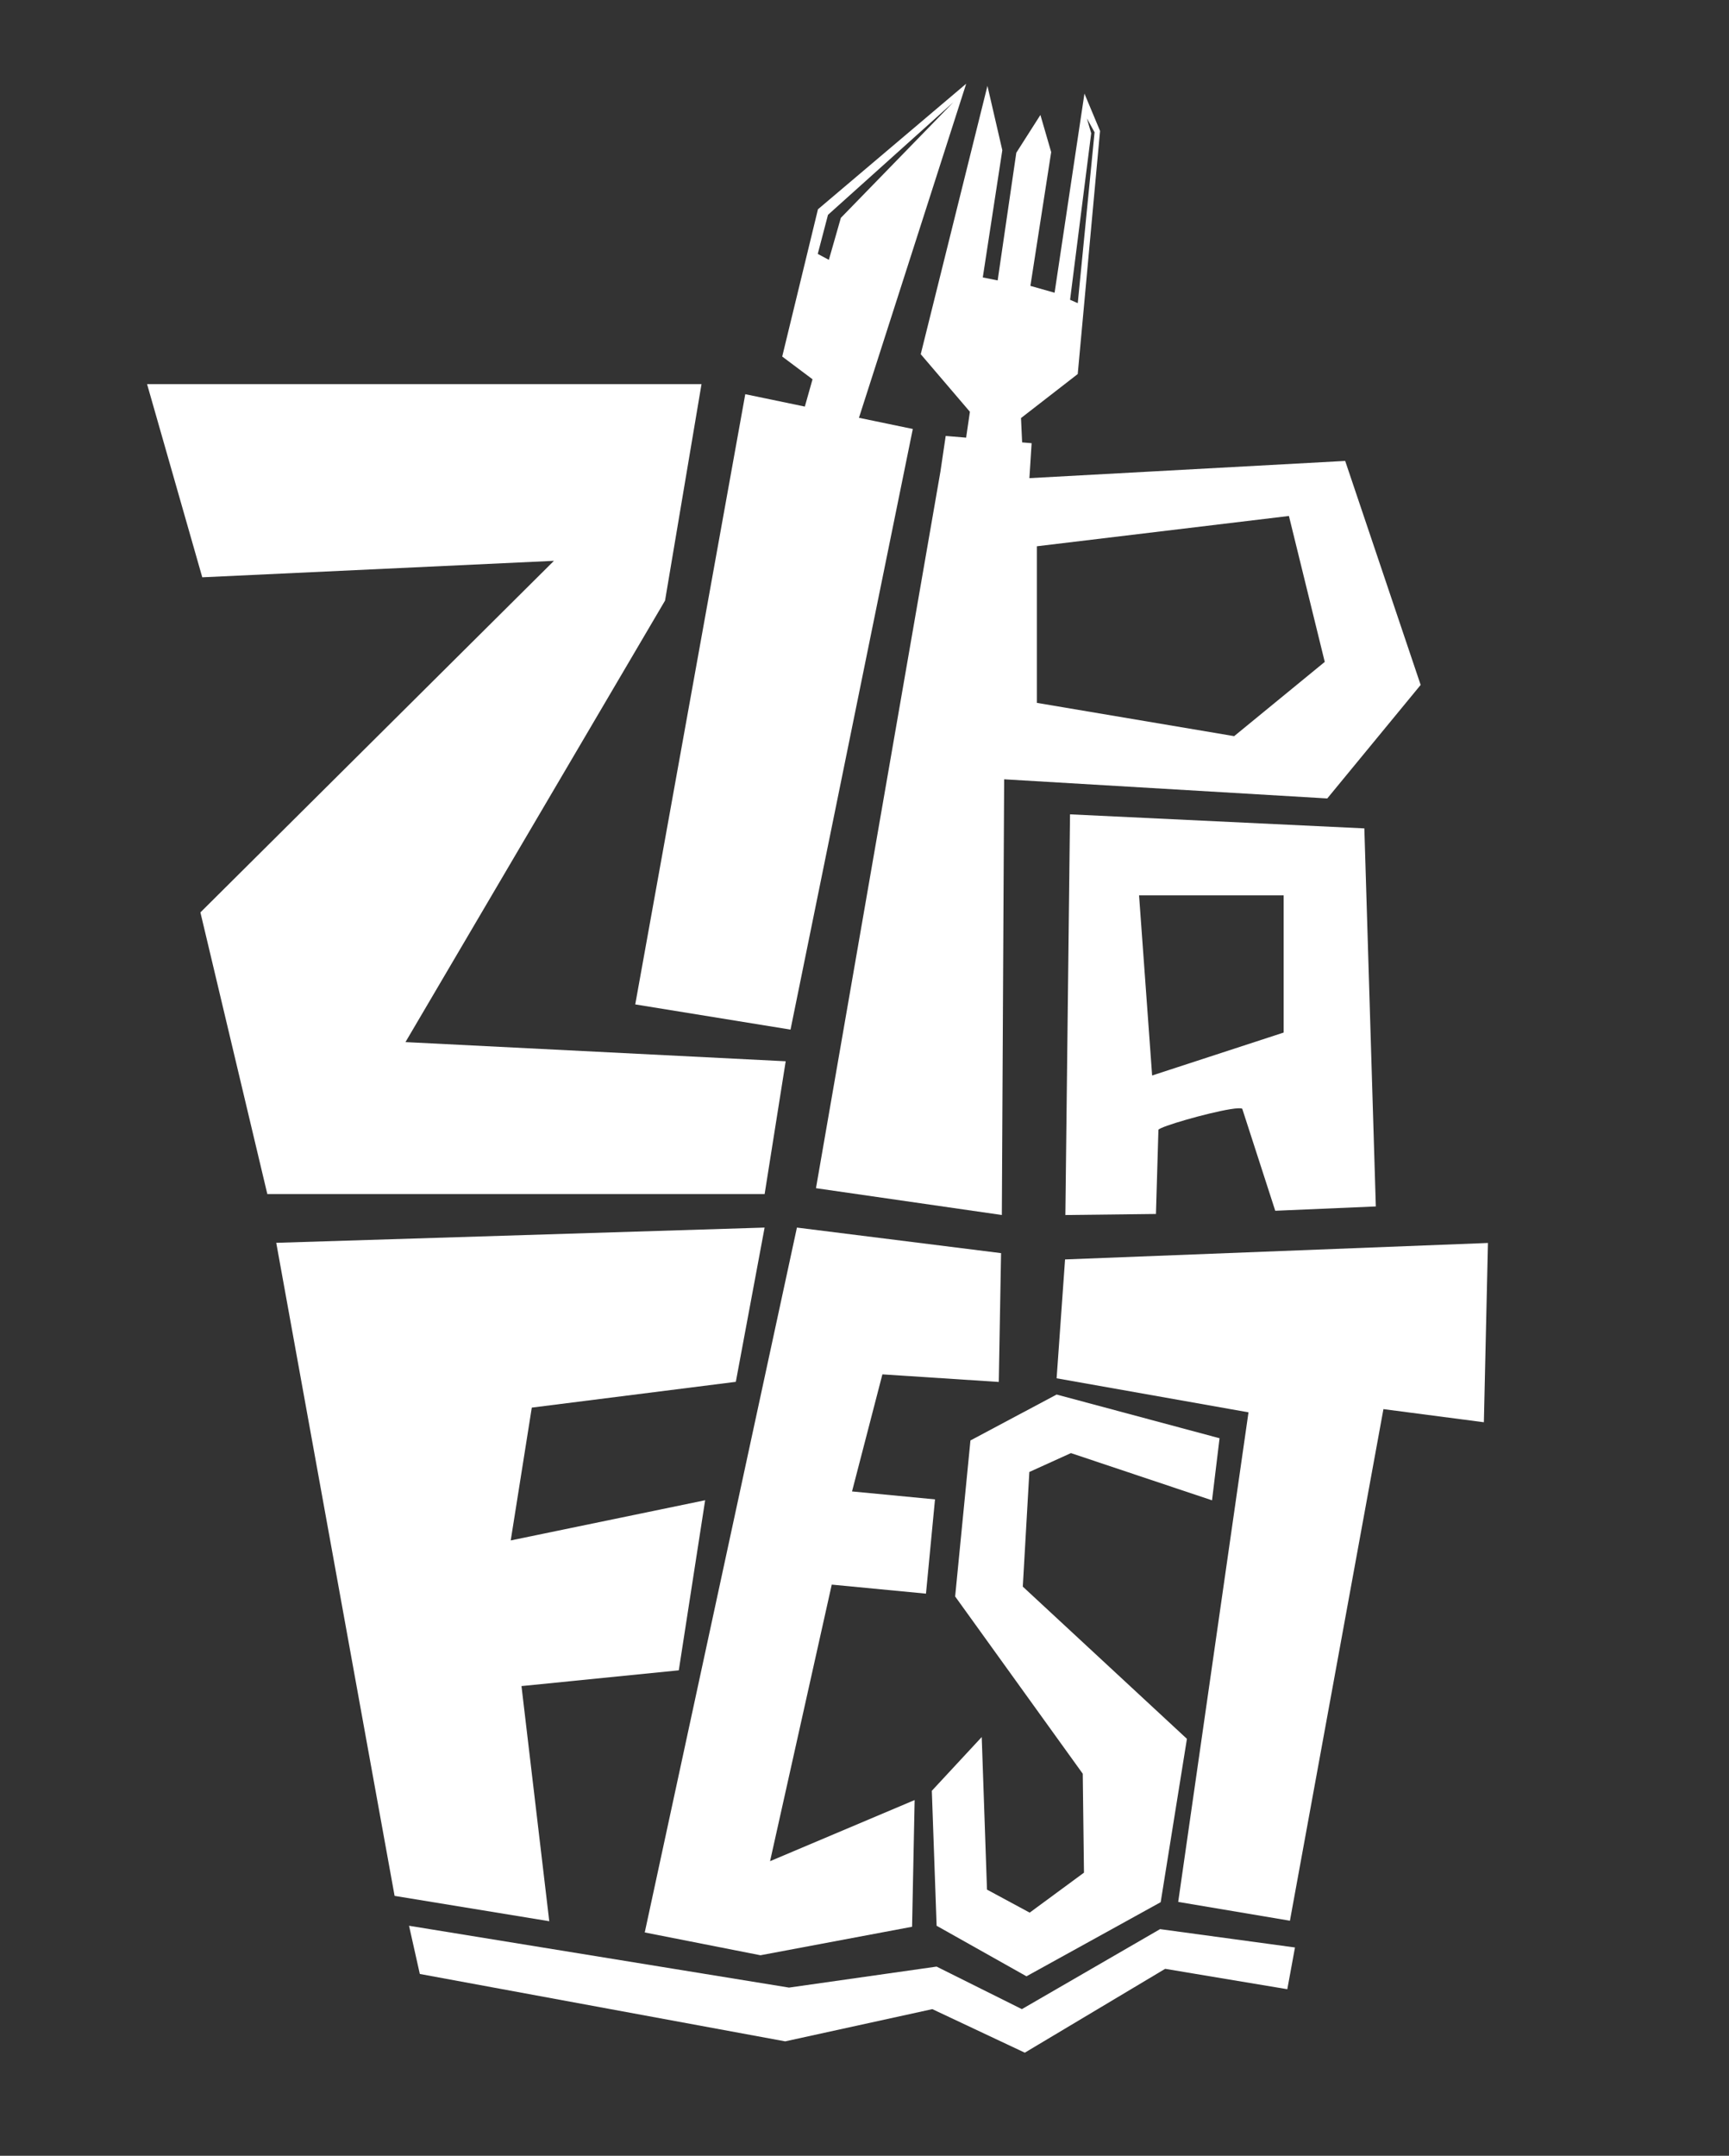 <?xml version="1.0" encoding="UTF-8"?>
<svg id="Capa_2" xmlns="http://www.w3.org/2000/svg" viewBox="0 0 620.57 773.39">
  <rect x="0" y="0" width="620.57" height="773.39" fill="#333333" stroke="none"/>
  <defs>
    <style>
      .cls-1 {
        fill: #fff;
      }
    </style>
  </defs>
  <path class="cls-1" d="M251.78,137.84l-13.08,77.62-93.17,158.4,136.47,6.88-7.56,47.64H95.95l-24.02-101.05,126.89-126.13-126.22,5.91-19.81-69.29h198.99Z"/>
  <path class="cls-1" d="M274.43,440.41l-10.33,55.33-73.23,9.25-7.56,47.65,69.78-14.42-9.46,61.02-56.46,5.65,9.97,84.36-55.51-9.09-42.48-234.29,175.28-5.47Z"/>
  <path class="cls-1" d="M359.3,449.58l-.82,46.2-41.77-2.72-10.9,42,29.78,2.85-3.24,33.82-33.82-3.24-22.14,99.22,51.89-21.93-.92,45.46-54.42,10.22-41.53-8.18,54.62-252.88,73.26,9.17Z"/>
  <path class="cls-1" d="M534.05,445.92l-1.46,64.32-36.05-4.71-33.56,183.54-40.1-6.75,25.23-175.64-68.87-12.21,3.03-42.64,151.78-5.91Z"/>
  <polygon class="cls-1" points="334.63 720.79 281.82 732.35 150.68 708.17 146.81 690.88 283.2 713.06 336.16 705.53 366.77 720.79 416.37 692.09 464.79 698.67 462.04 713.64 418.2 706.33 367.82 736.41 334.63 720.79"/>
  <polygon class="cls-1" points="437.72 515.98 435.02 538.25 384.38 521.31 369.45 528.08 367.1 569.21 426.01 623.82 416.59 682.42 368.42 709.01 336.17 690.88 334.45 642.46 352.36 623.17 354.25 677.91 369.57 686.17 389.06 671.83 388.62 636.34 342.82 572.74 348.31 516.77 379.24 500.3 437.72 515.98"/>
  <path class="cls-1" d="M346.8,30.02l-53.22,45.06-12.83,52.83,10.88,8.16-2.76,9.79-21.38-4.44-39.49,218.92,55.73,9.04,43.89-215.48-19.33-4.01,38.5-119.87ZM297.49,93.22l-3.98-2.13,3.67-14.01,45-40.41-40.38,41.49-4.31,15.06Z"/>
  <path class="cls-1" d="M369.47,171.55l.8-12.55-3.41-.29-.4-8.73,20.36-15.79,8.01-87.22-5.6-13.4-10.72,71.45-8.68-2.46,7.46-47.99-3.87-13.33-8.65,13.56-6.69,45.8-5.34-1.07,7.01-45.64-5.34-23.08-23.94,96.26,17.65,20.66-1.36,9.28-7.33-.61-1.89,12.77-44.67,257.1,66.71,9.62.83-156.31,115.97,6.87,33.52-40.73-27.09-80.36-113.36,6.18ZM391.65,47.81l-1.55-5.34,2.76,4.99-6.03,61.3-2.76-1.21,7.58-59.75ZM442.97,264.1l-70.81-11.94v-56.18l90.46-10.87,12.86,52.35-32.51,26.63Z"/>
  <path class="cls-1" d="M489.7,297.19l-105.65-5.04-1.67,143.75,32.51-.38.89-30.19c.53-1.16,17.56-6.07,25.8-7.4,2.28-.37,3.89-.45,4.29-.15l11.84,36.59,36.1-1.55-4.12-135.63ZM460.72,370.44l-47.2,15.4-4.69-64.61h51.89v49.21Z"/>
</svg>